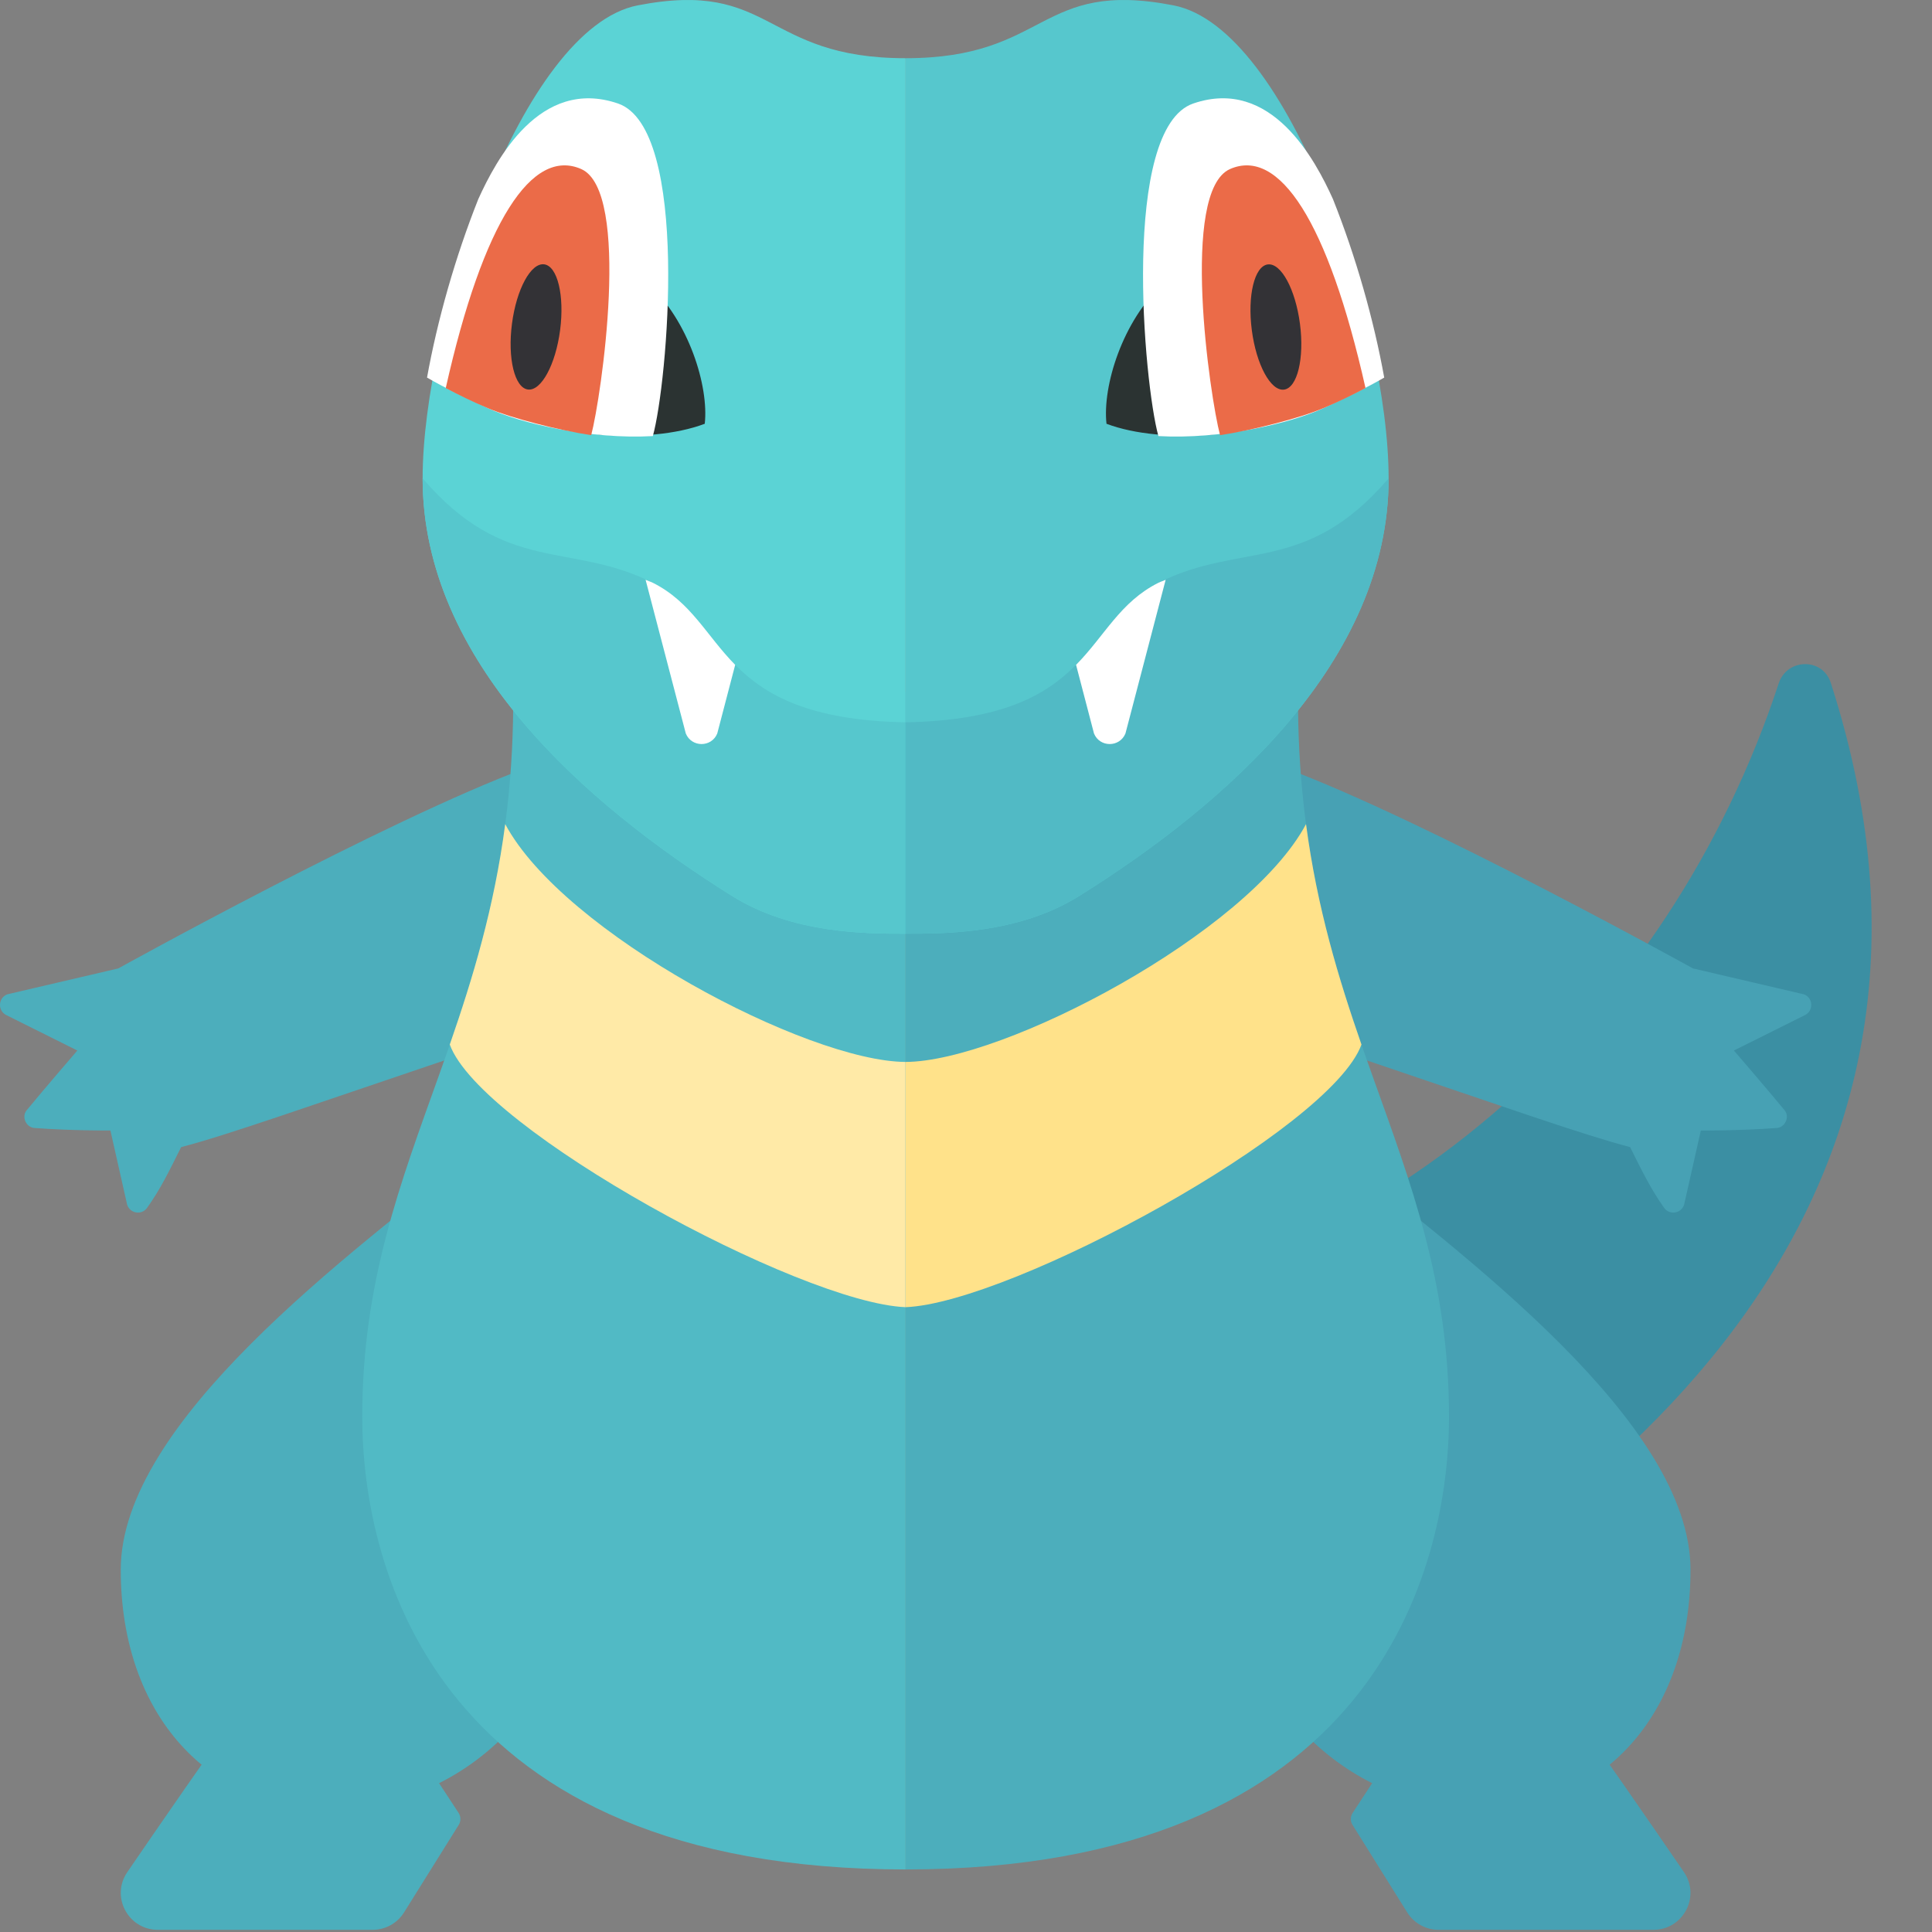 <?xml version="1.0" encoding="utf-8"?>
<!-- Generator: Adobe Illustrator 21.0.2, SVG Export Plug-In . SVG Version: 6.00 Build 0)  -->
<svg version="1.1" id="icons" xmlns="http://www.w3.org/2000/svg" xmlns:xlink="http://www.w3.org/1999/xlink" x="0px" y="0px"
	 width="32px" height="32px" viewBox="0 0 32 32" enable-background="new 0 0 32 32" xml:space="preserve">
<rect x="0" y="0" width="32" height="32" fill="#808080" stroke="none"/>
<g>
	<path fill="#4CAEBC" d="M8.722,12.718c0.717-0.266,2.211,3.638-0.805,4.657C4.958,18.375,3.792,18.792,3,19
		c-0.208,0.417-0.341,0.692-0.563,1.005c-0.089,0.126-0.283,0.096-0.331-0.051l-0.277-1.229c0,0-0.641,0.004-1.259-0.042
		c-0.139-0.01-0.217-0.186-0.129-0.293c0.309-0.375,0.84-0.99,0.84-0.99l-1.177-0.587c-0.145-0.072-0.137-0.282,0.014-0.343
		l1.841-0.43C1.958,16.042,6.373,13.59,8.722,12.718z"/>
	<path fill="#3B8FA3" d="M30.323,11.308c2.954,9.162-4.382,14.35-9.946,16.948l-3.972-6.325C23,21.333,27.669,16.766,29.461,11.319
		C29.598,10.901,30.188,10.89,30.323,11.308z"/>
	<path fill="#4CAEBC" d="M8,19c-2.25,1.792-6,4.562-6,7s1.5,3.964,3.438,3.964c2.438,0,4-2.048,4-3.562
		C9.438,24.464,9.668,18.81,8,19z"/>
	<path fill="#51BAC5" d="M15,11.464c0,0-5.917,0-6.5,0c0.042,5.417-2.5,7.542-2.5,12c0,2.542,1.25,7.5,9,7.5V11.464z"/>
	<path fill="#5BD3D5" d="M15,0.964c-2.375,0-2.188-1.312-4.438-0.875C8.64,0.463,7,5.381,7,7.923c0,3.031,2.685,5.392,5.125,6.917
		c1,0.625,2.21,0.625,2.875,0.625V0.964z"/>
	<path fill="#56C7CD" d="M15,11.964c-3.188-0.062-2.912-1.675-4.188-2.312C9.438,8.964,8.375,9.527,7,7.923
		c0,3.031,2.685,5.392,5.125,6.917c1,0.625,2.21,0.625,2.875,0.625V11.964z"/>
	<path fill="#4CAEBC" d="M4.06,28.212c-0.59,0.816-1.394,1.982-1.952,2.797c-0.278,0.407,0.015,0.955,0.508,0.955h3.556
		c0.211,0,0.408-0.109,0.52-0.288l0.906-1.45c0.038-0.061,0.037-0.138-0.002-0.198l-1.391-2.122L4.06,28.212z"/>
	<path fill="#FFEAA7" d="M15,17.589c-1.625-0.006-5.667-2.131-6.632-3.939c-0.184,1.393-0.539,2.557-0.918,3.651
		c0.509,1.406,5.8,4.281,7.55,4.35V17.589z"/>
	<path fill="#FFFFFF" d="M10.812,9.652c-0.041-0.02-0.079-0.03-0.119-0.049l0.666,2.546c0.096,0.233,0.426,0.233,0.521,0
		l0.297-1.137C11.697,10.524,11.445,9.968,10.812,9.652z"/>
	<g>
		<path fill="#2B3332" d="M9.902,7.195c0.665,0.055,1.301,0.001,1.771-0.176c0.069-0.619-0.262-1.707-0.949-2.332
			c-0.562,0.375-0.603,0.582-0.759,0.902C9.66,6.212,9.411,6.688,9.902,7.195z"/>
		<path fill="#FFFFFF" d="M10.235,1.714C8.94,1.272,8.215,2.652,7.922,3.298C7.541,4.256,7.245,5.301,7.073,6.254
			c0.299,0.173,0.632,0.332,1.009,0.507c0.546,0.254,1.7,0.52,2.731,0.462C11.054,6.365,11.437,2.125,10.235,1.714z"/>
		<path fill="#EB6B48" d="M9.792,7.208C9.958,6.583,10.458,3.167,9.627,2.8C8.815,2.443,8.005,3.656,7.383,6.428
			c0.216,0.114,0.444,0.226,0.698,0.333C8.47,6.926,9.25,7.125,9.792,7.208z"/>
		
			<ellipse transform="matrix(0.129 -0.992 0.992 0.129 2.36 13.52)" fill="#333236" cx="8.875" cy="5.417" rx="1.045" ry="0.402"/>
	</g>
	<path fill="#47A1B4" d="M21.278,12.718c-0.717-0.266-2.211,3.638,0.805,4.657c2.958,1,4.125,1.417,4.917,1.625
		c0.208,0.417,0.341,0.692,0.563,1.005c0.089,0.126,0.283,0.096,0.331-0.051l0.277-1.229c0,0,0.641,0.004,1.259-0.042
		c0.139-0.01,0.217-0.186,0.129-0.293c-0.309-0.375-0.84-0.99-0.84-0.99l1.177-0.587c0.145-0.072,0.137-0.282-0.014-0.343
		l-1.841-0.43C28.042,16.042,23.627,13.59,21.278,12.718z"/>
	<path fill="#47A1B4" d="M22,19c2.25,1.792,6,4.562,6,7s-1.5,3.964-3.438,3.964c-2.438,0-4-2.048-4-3.562
		C20.562,24.464,20.332,18.81,22,19z"/>
	<path fill="#4CAEBC" d="M15,11.464c0,0,5.917,0,6.5,0c-0.042,5.417,2.5,7.542,2.5,12c0,2.542-1.25,7.5-9,7.5V11.464z"/>
	<path fill="#56C7CD" d="M15,0.964c2.375,0,2.188-1.312,4.438-0.875C21.36,0.463,23,5.381,23,7.923c0,3.031-2.685,5.392-5.125,6.917
		c-1,0.625-2.21,0.625-2.875,0.625V0.964z"/>
	<path fill="#51BAC5" d="M15,11.964c3.188-0.062,2.912-1.675,4.188-2.312C20.562,8.964,21.625,9.527,23,7.923
		c0,3.031-2.685,5.392-5.125,6.917c-1,0.625-2.21,0.625-2.875,0.625V11.964z"/>
	<path fill="#47A1B4" d="M25.94,28.212c0.59,0.816,1.394,1.982,1.952,2.797c0.278,0.407-0.015,0.955-0.508,0.955h-3.556
		c-0.211,0-0.408-0.109-0.52-0.288l-0.906-1.45c-0.038-0.061-0.037-0.138,0.002-0.198l1.391-2.122L25.94,28.212z"/>
	<path fill="#FFE28A" d="M15,17.589c1.625-0.006,5.667-2.131,6.632-3.939c0.184,1.393,0.539,2.557,0.918,3.651
		c-0.509,1.406-5.8,4.281-7.55,4.35V17.589z"/>
	<path fill="#FFFFFF" d="M19.188,9.652c0.041-0.02,0.079-0.03,0.119-0.049l-0.666,2.546c-0.096,0.233-0.426,0.233-0.521,0
		l-0.297-1.137C18.303,10.524,18.555,9.968,19.188,9.652z"/>
	<g>
		<path fill="#2B3332" d="M20.098,7.195c-0.665,0.055-1.301,0.001-1.771-0.176c-0.069-0.619,0.262-1.707,0.949-2.332
			c0.562,0.375,0.603,0.582,0.759,0.902C20.34,6.212,20.589,6.688,20.098,7.195z"/>
		<path fill="#FFFFFF" d="M19.765,1.714c1.295-0.443,2.021,0.937,2.313,1.584c0.382,0.958,0.677,2.003,0.849,2.956
			c-0.299,0.173-0.632,0.332-1.009,0.507c-0.546,0.254-1.7,0.52-2.731,0.462C18.946,6.365,18.563,2.125,19.765,1.714z"/>
		<path fill="#EB6B48" d="M20.208,7.208c-0.167-0.625-0.667-4.042,0.165-4.408c0.812-0.357,1.621,0.856,2.244,3.627
			c-0.216,0.114-0.444,0.226-0.698,0.333C21.53,6.926,20.75,7.125,20.208,7.208z"/>
		
			<ellipse transform="matrix(0.992 -0.129 0.129 0.992 -0.522 2.768)" fill="#333236" cx="21.125" cy="5.417" rx="0.402" ry="1.045"/>
	</g>
</g>
</svg>
